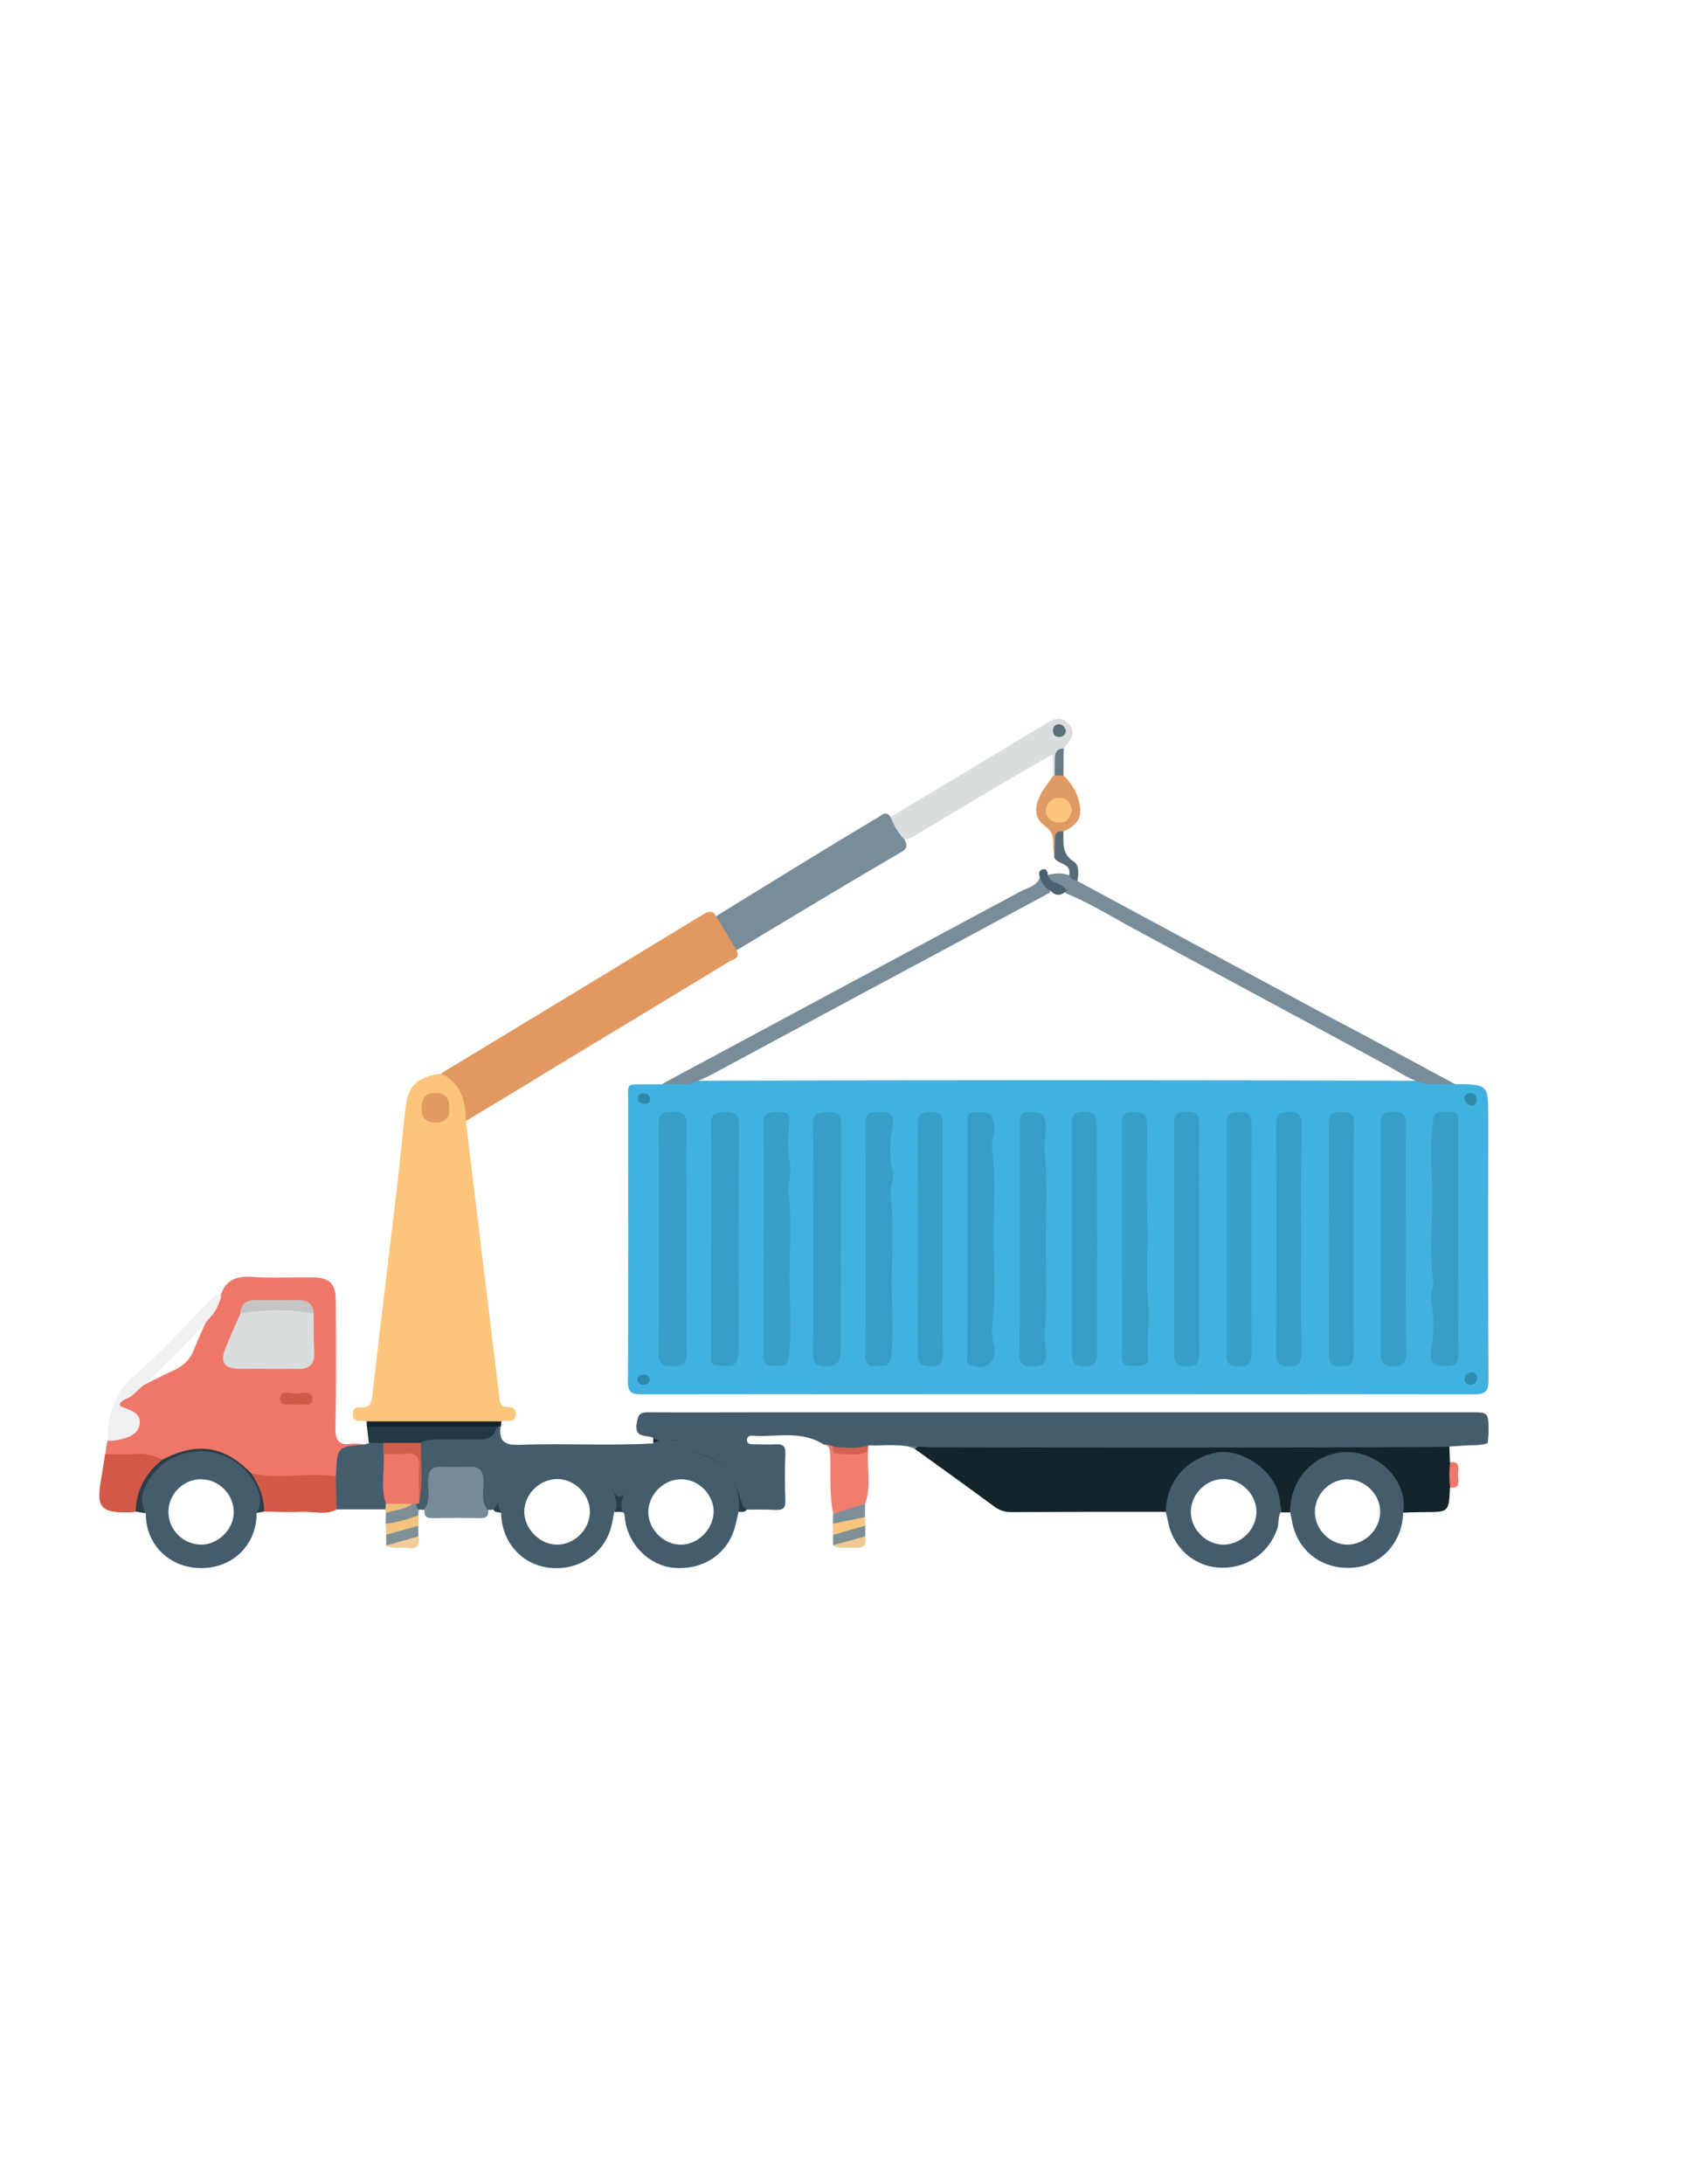 <?xml version="1.0" encoding="utf-8"?>
<!-- Generator: Adobe Illustrator 19.0.0, SVG Export Plug-In . SVG Version: 6.00 Build 0)  -->
<svg version="1.1" id="Calque_1" xmlns="http://www.w3.org/2000/svg" xmlns:xlink="http://www.w3.org/1999/xlink" x="0px" y="0px"
	 viewBox="0 0 612 792" style="enable-background:new 0 0 612 792;" xml:space="preserve">
<style type="text/css">
	.st0{fill:#41B1E0;}
	.st1{fill:#FBC67B;}
	.st2{fill:#EF776A;}
	.st3{fill:#13242B;}
	.st4{fill:#E19961;}
	.st5{fill:#788C99;}
	.st6{fill:#D9DDDE;}
	.st7{fill:#778C99;}
	.st8{fill:#445C6C;}
	.st9{fill:#D35948;}
	.st10{fill:#D25947;}
	.st11{fill:#EEF0F1;}
	.st12{fill:#243843;}
	.st13{fill:#EF7E6F;}
	.st14{fill:#64757E;}
	.st15{fill:#DF9962;}
	.st16{fill:#293E49;}
	.st17{fill:#2D3D47;}
	.st18{fill:#283D48;}
	.st19{fill:#14252B;}
	.st20{fill:#14242B;}
	.st21{fill:#576B78;}
	.st22{fill:#7D8E97;}
	.st23{fill:#D26253;}
	.st24{fill:#7D8F98;}
	.st25{fill:#7E8F98;}
	.st26{fill:#F3C37F;}
	.st27{fill:#F8C57E;}
	.st28{fill:#496170;}
	.st29{fill:#EFC992;}
	.st30{fill:#F2CC96;}
	.st31{fill:#687B88;}
	.st32{fill:#F0786B;}
	.st33{fill:#EFBE7A;}
	.st34{fill:#379EC7;}
	.st35{fill:#379FC7;}
	.st36{fill:#308CAF;}
	.st37{fill:#3088AB;}
	.st38{fill:#3089AB;}
	.st39{fill:#2F89AC;}
	.st40{fill:#445C6B;}
	.st41{fill:#ED776A;}
	.st42{fill:#CD5E4E;}
	.st43{fill:#E39A61;}
	.st44{fill:#C7C4C4;}
	.st45{fill:#D15947;}
	.st46{fill:#5B6F7B;}
	.st47{fill:#FBC57B;}
</style>
<g>
	<path class="st0" d="M527.8,393.1c0.2,0,0.3,0,0.5,0c11.6,0.2,11.6,0.2,11.6,12.1c0,31.7-0.1,63.3,0.1,95c0,3.9-0.7,5.4-5.1,5.4
		c-100.6-0.1-201.3-0.1-301.9,0c-3.5,0-5.3-0.4-5.2-4.7c0.2-33.7,0.1-67.3,0.1-101c0-7.5-1.1-6.6,6.6-6.7c1.8,0,3.7,0,5.5,0
		c3.4-0.9,6.8-1.7,10.4-1.3c89-0.3,177.9-0.3,266.9,0C521,391.3,524.4,392.2,527.8,393.1z"/>
	<path class="st1" d="M133,515.3c-0.8,0-1.7-0.1-2.5-0.1c-2,0.1-2.5-1-2.5-2.8c0.1-1.9,1.2-2.2,2.6-2.1c2.8,0.3,4-0.6,4.4-3.7
		c2.8-24.5,5.8-49,8.7-73.5c1.2-9.9,2.1-19.8,3.2-29.7c0.8-7.1,1.7-12.5,13-14.1c7.9,1.7,11.8,9,9.1,17.2c2.3,19.3,4.7,38.5,7,57.8
		c1.7,14,3.4,28,5.1,42c0.2,1.8,0.3,3.9,2.9,3.9c1.9,0,3.2,0.4,3.1,2.8c-0.2,2.6-2.1,2.1-3.6,2.2c-0.5,0-1,0.1-1.5,0.1
		c-1.7,1.4-3.7,1.3-5.7,1.3c-12.5,0-25.1,0-37.6,0C136.6,516.7,134.6,516.8,133,515.3z"/>
	<path class="st2" d="M127.8,523.5c-4.8,0.7-6.2-1-6.1-5.9c0.3-15.5,0.2-30.9,0.1-46.4c0-5.5-2.3-7.9-7.8-8
		c-7.6-0.1-15.3,0.3-22.9-0.2c-5.3-0.3-9.1,1.1-10.9,6.3c-2.2,1.7-2.6,4.6-4.1,6.7c-1.7,4.5-4,8.8-5.7,13.3c-1.3,3.5-3.6,5.8-7,7.4
		c-5.3,2.4-10.4,5.2-15.7,7.7c-6.7,3.7-6.8,3.9-0.9,8.4c2.8,2.2,2.7,4-0.2,6.2c-2.3,1.8-5.5,1.2-7.6,3.2c-0.3,1.7-0.6,3.4-0.8,5
		c2.1,1.8,4.6,1.4,7,1.4c4.4-0.1,8.8,0.1,13.1,1.5c2.1,0.1,3.8-1,5.7-1.8c6-2.5,12-2.3,17.9,0.3c3.7,1.6,6.4,4.8,9.9,6.6
		c10,2.4,20.1,1.2,30.2,0.4c1.6-1.6,1.4-3.6,1.4-5.6c0-3,1.2-4.5,4.4-4.5c1.6,0,3.7,0.5,4.6-1.8
		C130.8,523.7,129.3,523.3,127.8,523.5z"/>
	<path class="st3" d="M423,548.2c-18.7,0-37.3,0-56,0.1c-2.3,0-4.1-0.5-6-1.8c-9.6-7.1-19.4-14.1-29.1-21.1c0.7-2.8,3-1.4,4.5-1.4
		c16.5-0.1,33-0.1,49.5-0.1c44.8,0,89.7,0,134.5,0c1.8,0,3.7-0.5,5.4,0.5c0.1,2,0.1,3.9,0.2,5.9c1.9,3.1,1.9,6.1,0,9.2
		c-0.4,8.9-0.4,8.8-9.7,8.8c-2.5,0-4.9,0.1-7.4,0.2c-1-0.8-1.1-2-1.3-3.1c-1.7-9.8-8.8-16.6-18.2-17.4c-7.8-0.7-16.2,5.6-19.3,14.4
		c-0.7,2-0.5,4.3-2.2,6c-1,0-2,0-3,0c-1.4-1.1-1.7-2.8-2.2-4.4c-2.4-9.3-10.2-15.8-19.2-16c-7.7-0.2-15.8,6.4-18.7,14.9
		C424.4,544.6,424.6,546.7,423,548.2z"/>
	<path class="st4" d="M169,406.5c-0.1-7.3-1.6-13.8-9.1-17.2c31.8-19.2,63.6-38.5,95.3-57.8c1.9-1.1,3.2-1.5,4.5,0.6
		c4,3.2,6.5,7.3,7.4,12.4c1.8,3-1.2,3.3-2.6,4.2c-21.6,13.1-43.2,26.2-64.8,39.2C189.5,394.2,179.3,400.3,169,406.5z"/>
	<path class="st5" d="M267.2,344.6c-2.5-4.1-4.9-8.3-7.4-12.4c10.5-6.4,20.9-12.9,31.4-19.3c9.1-5.6,18.2-11.1,27.3-16.5
		c1.4-0.9,3-2.6,4.6-0.1c2.8,2,4.3,4.7,5,8c0.7,1.7,1.5,3.1-0.9,4.5C307,320.6,287.1,332.6,267.2,344.6z"/>
	<path class="st6" d="M328,304.3c-2.3-2.3-3.7-5.1-5-8c18.5-11.1,37-22.1,55.4-33.3c3.2-2,6-3.9,9.2-0.6c3.5,3.7,0.2,6.3-1.7,9
		c-2.8,2.7-0.6,6.7-2.5,9.7c-0.4,0.4-0.9,0.5-1.4,0.2c0-2.4,0-4.8,0-7.9c-8,4.7-15.3,8.8-22.5,13.1c-9.6,5.7-19.1,11.4-28.6,17.1
		C330,304.2,328.9,304.1,328,304.3z"/>
	<path class="st5" d="M527.8,393.1c-3.4,0-6.8,0-10.2,0c-5.7-1.1-10.3-4.6-15.2-7.2c-31-16.8-62.1-33.4-93-50.2
		c-7.4-4.1-14.7-8.5-22.5-11.7c-1.3-1.1-2.9-1.6-4.3-2.5c-1.4-1-3.4-1.8-2.5-4.2c2.6-0.7,5.2-0.9,7.8,0.1c1.4,0.1,2.2,1.2,3,2.1
		c29.7,16,59.4,32,89.1,48C496,375.9,511.9,384.5,527.8,393.1z"/>
	<path class="st5" d="M249.9,393.1c-3.3,0-6.5,0-9.8,0c43.3-23.3,86.7-46.5,130-69.8c2.5-1.4,5.8-1.8,7.1-5c2.3,1.1,3.7,2.7,3.8,5.3
		c-23.7,12.8-47.4,25.5-71.1,38.2c-17.1,9.2-34.2,18.4-51.3,27.6C255.8,390.9,252.9,392.1,249.9,393.1z"/>
	<path class="st7" d="M154,547.4c0-4.5,0.1-9,0-13.5c0-2.4,0.5-3.8,3.3-3.7c5.5,0.1,11,0.1,16.5,0c2.8-0.1,3.3,1.3,3.3,3.7
		c-0.1,4.5,0,9,0,13.5c0.2,1.9-0.3,3.1-2.6,3.1c-5.9-0.1-11.8-0.1-17.8,0C154.3,550.5,153.8,549.3,154,547.4z"/>
	<path class="st8" d="M121.8,535.3c0-0.2,0.1-0.3,0.1-0.5c0.4-10.2,0.4-10.2,10.4-11c0.5-0.2,1-0.4,1.6-0.5c1.7-1.2,3.4-1.4,5.2-0.3
		c1.1,1.2,1.3,2.8,1.3,4.3c0.3,5.9-0.2,11.8,0.4,17.6c0,0.9-0.2,1.8-0.9,2.4c-5.9,0-11.8,0-17.8,0
		C119.5,543.4,119.9,539.3,121.8,535.3z"/>
	<path class="st9" d="M121.8,535.3c0.1,4,0.2,8.1,0.3,12.1c-3.9,2-8,0.7-12,0.8c-4.7,0.2-9.5,0-14.3-0.1c-1.9-4.5-3.2-9.2-4.6-13.8
		C101.4,536.4,111.6,533.9,121.8,535.3z"/>
	<path class="st10" d="M38.1,527.3c3.6,0,7.3,0.2,10.9-0.1c3.6-0.3,6.8,0.5,9.9,2.1c0.3,0.7,0.1,1.3-0.4,1.8
		c-4.4,3.9-6.8,8.8-7.9,14.5c-0.2,1-0.7,1.8-1.4,2.6c-0.8,0.1-1.6,0.1-2.5,0.2c-10.2,0.2-11.9-1.9-10-12.1
		C37.2,533.2,37.7,530.3,38.1,527.3z"/>
	<path class="st11" d="M75.4,472.5c-9,8.9-17.4,18.4-27,26.6c-7.6,6.5-9.3,14.3-9.4,23.3c1,0,2,0.1,3-0.1c3.8-0.8,8.2-1.7,8.7-6.2
		c0.4-3.9-3.7-4.9-6.8-6.1c-0.2-0.1-0.3-0.5-0.5-0.8c1-2,3.4-2,4.8-3.4c10.2-9.3,20.2-18.8,29.1-29.3c1.5-2.1,2.5-4.4,3-6.9
		C77.8,469.2,76.7,471.1,75.4,472.5z"/>
	<path class="st12" d="M139.1,523.3c-1.8,0-3.5-0.1-5.3-0.1c-0.2-2-0.5-4-0.7-6c1.1-1,2.4-1,3.8-1c13.4,0,26.9,0,40.3,0
		c1.3,0,2.7-0.1,3.7,0.9c0.8,4.7-0.9,6.4-5.8,6.1c-7.4-0.4-14.9,0-22.4,0C148.2,525.6,143.6,525.6,139.1,523.3z"/>
	<path class="st13" d="M298.7,523.7c1.1-0.1,2.2-0.1,3.3-0.2c1.8,2.3,4.4,2.5,7.1,2.4c1.9,0,3.9-0.6,5.8,0.3c-0.4,6.3,1.2,12.8-1,19
		c-3.4,2.8-7.1,4.4-11.6,3.7c-1.5-7-0.9-14.1-1.1-21.2C301,526.1,301.2,524.1,298.7,523.7z"/>
	<path class="st14" d="M525.9,524.3c-62.6,0-125.2,0-187.8,0.1c-2,0-4.3-0.9-6.1,1c-5.5-2.5-11.3-0.8-17-1.3l-0.4-0.3l0.3-0.4
		c55.8,0,111.6,0,167.4,0c19.2,0,38.3,0,57.5-0.1C535.2,525,530.4,523.2,525.9,524.3z"/>
	<path class="st15" d="M382,281.4c0.2,0,0.4-0.1,0.6-0.2c1.1-0.7,2.1-0.9,3.2,0c2.5,2.4,4.4,5.1,5.4,8.6c1.7,5.9,0.4,9-5.4,11.7
		c-1.7,1.3-1.2,3.2-1.5,4.9c-0.3,1.7,0.4,3.7-1.8,4.6c-0.1-1.5-0.4-2.9-0.4-4.4c0.1-2.9-0.2-5.1-3-7.1c-4.5-3.2-3.6-7.7-1.3-12
		C379.1,285.4,380.6,283.4,382,281.4z"/>
	<path class="st16" d="M223,548.3c-1-5.7-2.4-11-6.8-15.6c-5.5-5.8-15.7-6.6-20.8-4.5c-8.1,3.3-13.5,8.9-13.5,18.4c0,0.7,0,1.3,0,2
		c-1-0.4-2.3,0-2.9-1.2c1.7-19.8,23.7-28.4,38.1-17c3.8,3,5.5,7.3,7.6,11.7c2.2-1,1.5-4,4-5.2c-0.9,4-1.8,7.7-2.7,11.4
		C225,548.2,224,548.2,223,548.3z"/>
	<path class="st17" d="M49.2,548.1c0.3-7.8,3.6-14,9.7-18.8c12.6-6.6,22.5-5.1,32.3,5c2.7,4.2,4.7,8.7,4.6,13.8
		c-0.9,0.2-1.9,0.3-2.8,0.5c-0.3-13.4-8.1-21.4-20.7-21.4c-11.7,0.1-19.2,8.3-19.5,21.5C51.7,548.5,50.4,548.3,49.2,548.1z"/>
	<path class="st18" d="M268,548.2c-1.6-4.4-1.2-9.3-4.7-13.3c-6.8-7.7-14.9-9.2-25-6.5c9.4-6.5,23.4-2.4,29.1,7.6
		c2,3.6,2.6,7.5,3.6,11.3C270.2,548.5,269.1,548.2,268,548.2z"/>
	<path class="st19" d="M180.9,517.3c-15.9,0-31.9,0-47.8,0c0-0.6-0.1-1.3-0.1-1.9c16.3,0,32.6,0,48.9,0c-0.1,0.6-0.1,1.2-0.2,1.9
		c0,0-0.4,0-0.4,0L180.9,517.3z"/>
	<path class="st20" d="M237,521.3c10.8,0,21.6,0,32.4,0c0,0.7,0,1.3,0,2c-10.8,0-21.6,0-32.4,0C237,522.6,237,522,237,521.3z"/>
	<path class="st21" d="M382.5,311c0.1-2.3,0.2-4.6,0.2-6.9c0-2.3,1.1-2.9,3.1-2.6c0,4-0.7,8.1,3.7,10.9c2.2,1.4,1.7,4.5,1.4,7
		c-1.5-0.1-2.5-0.7-3-2.1C388.7,312.8,383.8,313.6,382.5,311z"/>
	<path class="st22" d="M151.9,545.3c0,0.7,0,1.4,0,2.1c-0.1,0.7-0.1,1.4-0.2,2.1c-3.3,3.5-7.2,4.5-11.8,3.1c0-1.3,0.1-2.7,0.1-4
		c2.6-3,6.5-2.5,9.7-3.9C150.6,544.6,151.3,544.7,151.9,545.3z"/>
	<path class="st23" d="M314.8,523.3c0.1,0.2,0.1,0.5,0.2,0.7c-0.1,0.8-0.1,1.5-0.2,2.3c-3.4,1.9-7.2,0.8-10.7,0.9
		c-2.5,0.1-2.1-2-2.1-3.6C306.3,523.5,310.6,523.4,314.8,523.3z"/>
	<path class="st24" d="M302.2,549c3.9-1.2,7.8-2.5,11.6-3.7c0,1.6,0,3.2,0,4.8c-3.5,2.5-7.3,4.1-11.7,2.4
		C302.2,551.3,302.2,550.2,302.2,549z"/>
	<path class="st25" d="M151.7,553.3c0,1.2,0.1,2.5,0.1,3.7c-3.3,3.2-7.4,3.6-11.7,3.3c0-1.3,0-2.6,0-3.9
		C143.6,553.9,147.1,551.7,151.7,553.3z"/>
	<path class="st25" d="M302.2,560.3c0-1.2,0-2.5,0-3.7c3.4-2.9,7-4.8,11.7-3.4c0,1.3,0,2.6,0,3.9
		C310.5,560.1,306.5,560.8,302.2,560.3z"/>
	<path class="st26" d="M151.7,553.3c-3.9,1.1-7.7,2.1-11.6,3.2c0-1.3-0.1-2.7-0.1-4c4.1-0.5,8-1.6,11.8-3.1
		C151.8,550.7,151.7,552,151.7,553.3z"/>
	<path class="st27" d="M313.9,553.2c-3.9,1.1-7.8,2.2-11.7,3.4c0-1.4-0.1-2.7-0.1-4.1c3.9-0.8,7.8-1.6,11.7-2.4
		C313.8,551.1,313.8,552.2,313.9,553.2z"/>
	<path class="st28" d="M381.1,323c-2.1-0.9-3-2.9-3.9-4.8c-0.2-1.1-0.6-2.3,0.8-2.9c1.4-0.5,2,0.4,2.1,1.7c0.6,3.9,5.6,2.8,6.8,6
		C384.9,324.9,383,325,381.1,323z"/>
	<path class="st29" d="M302.2,560.3c3.9-1.1,7.8-2.1,11.7-3.2c0.6,3-0.5,4.4-3.6,4.1C307.6,560.9,304.7,562,302.2,560.3z"/>
	<path class="st30" d="M140.1,560.4c3.9-1.1,7.8-2.2,11.7-3.3c0.6,2.9-0.3,4.6-3.5,4.2C145.6,560.9,142.7,562,140.1,560.4z"/>
	<path class="st31" d="M385.8,281.2c-1.1,0-2.1,0-3.2,0c0-2.1,0.1-4.2,0.1-6.4c0-2.1,0.9-3.4,3.2-3.4
		C385.8,274.7,385.8,278,385.8,281.2z"/>
	<path class="st32" d="M526.1,539.4c-0.4-3.1-0.4-6.1,0-9.2c4-0.4,2.8,2.6,2.8,4.6C528.9,536.8,530.1,539.8,526.1,539.4z"/>
	<path class="st33" d="M149.7,545.3c-2.9,2-6.4,2.4-9.7,3.2c-0.1-0.4-0.2-0.8-0.2-1.2c0.1-0.7,0.1-1.4,0.2-2
		C143.2,543.2,146.5,543.2,149.7,545.3z"/>
	<path class="st34" d="M249,449.1c0,13.8-0.2,27.6,0.1,41.4c0.1,4.3-1.7,4.8-5.3,4.9c-3.6,0.1-4.9-0.9-4.9-4.8
		c0.2-27.6,0.2-55.2,0-82.9c0-4,1.6-4.6,5-4.6c3.3,0,5.2,0.3,5.1,4.5C248.8,421.5,249,435.3,249,449.1z"/>
	<path class="st35" d="M258,449.5c0-13.8,0.2-27.6-0.1-41.4c-0.1-4.3,1.7-4.8,5.3-4.9c3.6,0,4.9,0.9,4.9,4.7
		c-0.2,27.1-0.1,54.2-0.1,81.3c0,7-2.8,6.3-8,5.9c-2.8-0.2-2-2.7-2-4.3C257.9,477.1,258,463.3,258,449.5z"/>
	<path class="st34" d="M295,449.4c0-13.8,0.2-27.6-0.1-41.4c-0.1-4.4,1.9-4.6,5.4-4.8c3.7-0.1,4.8,1.1,4.8,4.8
		c-0.1,26.9-0.1,53.9-0.1,80.8c0,3.9-0.5,6.8-5.6,6.6c-3.5-0.1-4.5-1.3-4.5-4.7C295.1,477,295,463.2,295,449.4z"/>
	<path class="st34" d="M529,449.6c0,13.6-0.2,27.3,0.1,40.9c0.1,4.8-2.2,4.9-5.8,4.8c-4.2-0.1-4.7-2.8-4.1-5.8
		c1.1-6,1.1-11.8,0-17.8c-0.4-2.3,1-4.9,0.7-7.3c-1.3-11-0.1-22.1-0.3-33.1c-0.2-8.2-0.9-16.7,0.3-25.1c0.6-4.5,3.8-2.7,6-3
		c2.9-0.4,3.1,1.6,3.1,3.8C529,421.3,529,435.4,529,449.6z"/>
	<path class="st34" d="M351,449.3c0-13.8,0-27.6,0-41.4c0-2-0.7-4.7,2.8-4.6c2.8,0.1,5.7-0.9,6.7,3.6c0.8,3.5-1,6.5-0.6,9.8
		c1.4,10.8,0.4,21.8,0.5,32.6c0,10.1,0.9,20.4-0.4,30.6c-0.3,2.7,0,5.6,0.6,8.4c1.2,5.4-2.6,8.5-7.9,7c-2.6-0.8-1.8-2.9-1.8-4.5
		C351,476.9,351,463.1,351,449.3z"/>
	<path class="st34" d="M319.1,403.3c4.2-0.5,5.5,1.5,4.7,5.4c-1.2,5.4-1.3,10.9,0.1,16.3c0.7,2.6-1,4.9-0.8,7.4
		c1.2,11.2,0.4,22.5,0.4,33.6c0,8.6,0.9,17.4-0.3,26.1c-0.6,4.1-3.1,3-5.4,3.2c-2.7,0.3-3.8-0.8-3.8-3.7c0.1-28.2,0.1-56.3,0-84.5
		C313.9,402.9,316.3,403.2,319.1,403.3z"/>
	<path class="st34" d="M407,449.3c0-13.8,0.1-27.6-0.1-41.4c0-3.3,0.8-4.8,4.4-4.7c3.2,0.1,4.7,0.6,4.8,4.4
		c0.1,11.6-0.3,23.3,0.1,34.9c0.4,10.4-0.7,20.7,0.4,31.1c0.6,6-0.8,12.4-0.1,18.7c0.4,3.2-2.8,2.9-5.1,3c-2.6,0.1-4.5-0.1-4.4-3.6
		c0.2-10.1,0.1-20.3,0-30.4C407,457.3,407,453.3,407,449.3z"/>
	<path class="st34" d="M277,449.5c0-13.8,0.2-27.7-0.1-41.5c-0.1-4.9,2.4-4.7,5.9-4.8c4.2,0,3.6,2,3.4,5.1
		c-0.3,4.6-0.4,9.2,0.4,13.9c0.6,3.5-0.9,7.3-0.5,10.8c1.2,10,0.3,20.1,0.3,30.1c0,9.6,1,19.4-0.3,29.1c-0.5,3.8-2.9,2.8-5,3
		c-2.9,0.3-4.2-0.7-4.2-3.9C277,477.5,277,463.5,277,449.5z"/>
	<path class="st34" d="M370,449.1c0-13.7,0-27.3,0-41c0-2.6-0.4-5.2,3.6-4.9c2.8,0.2,5.2-0.4,5.7,4.1c0.4,3.6-0.7,6.9-0.3,10.3
		c1.1,11,0.4,22.1,0.4,33.2c0,10.8,0.6,21.8-0.4,32.7c-0.2,2.1,0.2,4.3,0.5,6.4c0.5,3.3-0.5,5.6-4.8,5.6c-3.7,0-4.9-1-4.9-4.8
		C370.1,476.8,370,463,370,449.1z"/>
	<path class="st34" d="M435,449.1c0,13.8-0.1,27.6,0.1,41.4c0,3.1-0.4,4.9-4.3,4.9c-3.6,0-4.9-0.9-4.9-4.8c0.1-27.6,0.1-55.2,0-82.9
		c0-3.5,1-4.6,4.5-4.6c3.4,0,4.7,0.9,4.6,4.5C434.9,421.5,435,435.3,435,449.1z"/>
	<path class="st34" d="M398,449.5c0,13.5-0.1,27,0,40.4c0,3.4-0.1,5.6-4.7,5.5c-4.1-0.1-4.5-1.9-4.5-5.2c0.1-27.3,0.1-54.6,0-81.9
		c0-3.2,0.2-5.2,4.4-5.2c4.5-0.1,4.7,2,4.7,5.5C397.9,422.2,398,435.9,398,449.5z"/>
	<path class="st34" d="M445,449c0-13.6,0.1-27.3-0.1-40.9c0-3.6,0.9-5,4.7-4.9c3.6,0.1,4.4,1.4,4.4,4.7c-0.1,27.6-0.1,55.2,0,82.9
		c0,3.4-0.9,4.6-4.4,4.7c-3.9,0.1-4.7-1.4-4.7-5C445.1,476.7,445,462.8,445,449z"/>
	<path class="st34" d="M472,449.6c0,13.6-0.1,27.3,0.1,40.9c0,3.6-0.9,5-4.7,4.9c-3.6,0-4.4-1.4-4.4-4.7c0.1-27.6,0.1-55.2,0-82.9
		c0-3.4,0.9-4.6,4.5-4.7c3.9-0.1,4.7,1.4,4.7,5C471.9,421.9,472,435.7,472,449.6z"/>
	<path class="st34" d="M491,449.4c0,13.8-0.1,27.6,0.1,41.4c0,3.5-1,4.6-4.5,4.6c-3.4,0-4.6-0.9-4.6-4.5c0.1-27.8,0.1-55.6,0-83.4
		c0-3.8,1.6-4.3,4.8-4.3c3.2,0,4.4,0.9,4.4,4.2C490.9,421.4,491,435.4,491,449.4z"/>
	<path class="st34" d="M510,449.1c0,13.8-0.1,27.6,0.1,41.4c0.1,3.7-1,4.9-4.8,4.9c-3.7,0-4.4-1.5-4.4-4.8c0.1-27.6,0.1-55.2,0-82.9
		c0-3.5,1-4.6,4.5-4.6c3.4,0,4.7,0.9,4.6,4.5C509.9,421.5,510,435.3,510,449.1z"/>
	<path class="st34" d="M342,449.8c0,13.6-0.1,27.3,0.1,40.9c0,3.4-0.9,4.7-4.5,4.7c-3.3-0.1-4.7-0.8-4.7-4.4
		c0.1-27.8,0.1-55.6,0-83.4c0-3.7,1.5-4.3,4.7-4.4c3.6-0.1,4.5,1.3,4.4,4.7C341.9,421.9,342,435.8,342,449.8z"/>
	<path class="st36" d="M535.9,499.4c-0.1,1.8-0.9,2.7-2.5,2.7c-1.1,0-2-0.6-2.1-1.7c-0.1-1.5,1-2.5,2.3-2.8
		C535.1,497.3,535.5,498.6,535.9,499.4z"/>
	<path class="st37" d="M534,400.9c-1.4-0.2-2.5-1.1-2.7-2.4c-0.2-1.3,0.8-2.1,2.1-2.1c1.3,0,2.2,0.7,2.3,2
		C536,399.7,535.4,400.6,534,400.9z"/>
	<path class="st38" d="M233.3,396.4c1.4,0,2.3,0.6,2.5,1.9c0.2,1.2-0.5,1.9-1.6,1.9c-1.4,0.1-2.7-0.3-2.8-2
		C231.3,397.1,232.2,396.6,233.3,396.4z"/>
	<path class="st39" d="M235.7,499.9c0,1.3-0.7,2-1.8,2.2c-1.3,0.2-2.4-0.3-2.6-1.6c-0.2-1.1,0.7-1.8,1.7-2
		C234.4,498.1,235.2,498.9,235.7,499.9z"/>
	<path class="st40" d="M533,512.1c-84.6,0-169.3,0-253.9,0c-14.7,0-29.3,0.1-44,0c-3,0-3.6,0.9-4.1,3.9c-1,5.8,3.6,4.1,6,5.4
		c0.7,0.7,1.6,0.9,2.4,1c-0.8,0.1-1.7,0.4-2.5,1c-16.1,0.9-32.3-0.1-48.4,0.5c-5.4,0.2-7.6-1.2-6.9-6.6c-0.6-0.1-1.1,0.1-1.5,0.7
		c-1,2.9-3,4-6.1,4c-4.5-0.1-8.9-0.1-13.4,0c-2.8,0.1-5.7-0.5-8.1,1.3c-1.3,1.7-1,3.8-1.1,5.7c-0.2,4.8,0.4,9.6-0.3,14.3
		c-0.1,0.6-0.2,1.2-0.2,1.7c0,0.9,0.2,1.7,0.9,2.4c0.7,0,1.3,0,2,0.1c2.6-3.4,1.3-7.4,1.5-11.1c0.2-3.1,1.3-4.6,4.5-4.5
		c3.5,0.1,7,0.1,10.5,0c3.7-0.2,5,1.4,5.1,5c0.1,3.6-1.1,7.4,1.5,10.6c0.7,0,1.3,0,2-0.1c1.7-1.4,1.8-3.5,2.4-5.3
		c4.4-13.9,20.4-19.7,32.8-12.1c4.1,2.5,6.4,6.2,8.3,10.3c0.6,1.2,1.1,2.6,2.8,2.3c0.9-0.2,1.3-0.8,1.4-1.6
		c-0.6,2.4-1.9,4.7-0.7,7.2c1,0.9,0.7,2.2,0.9,3.3c1.5,9,8.9,16.2,17.6,17c10.3,0.9,19-4.6,22-14c0.6-2,1-4.1,1.5-6.2
		c1.5-11.8-7-21-18.7-21.8c9.8,0.5,16.5,6.3,19.5,17.2c0.4,1.4,0.7,2.9,2.2,3.7c3.5,0,7-0.1,10.5,0.1c2.5,0.1,3.6-0.5,3.5-3.3
		c-0.2-5.7-0.2-11.3,0-17c0.1-2.6-0.7-3.6-3.3-3.5c-2.8,0.2-5.7,0-8.5,0c-1,0-2.1-0.1-2.1-1.5c0-1.3,0.9-1.7,2-1.6
		c8.6,0.6,17.7-2.1,25.8,3.2c1.5-0.1,2.8,0.5,4.2,0.9c4.3,0.2,8.6,0.7,12.8-0.8c7.8-0.4,15.6,0.8,23.4,0.9
		c59.8,0.1,119.6,0.2,179.3-0.1c7.1,0,14.2-0.5,21.2-1.4c0.1-1.3,0.3-2.6,0.3-4C540,512,540,512.1,533,512.1z M226.8,540.8
		c0-0.2,0.1-0.5,0.1-0.7C226.8,540.3,226.8,540.5,226.8,540.8z M243.3,522.3c1.8,0,3.5,0,5.3,0c-1.1,0-2.3,0-3.4,0.1
		C244.6,522.4,243.9,522.3,243.3,522.3z M258.9,548.3c-0.2,6.5-6.1,12.1-12.4,11.8c-6.3-0.3-11.6-6.1-11.3-12.3
		c0.3-6.3,5.9-11.6,12.2-11.4C253.6,536.5,259,542.1,258.9,548.3z"/>
	<path class="st41" d="M149.7,545.3c-3.2,0-6.5,0-9.7,0c-2-5.9-0.5-12-0.8-18c3.2-2.5,6.9-1.7,10.5-1.3c1.9,0.2,2.9,1.4,2.8,3.4
		c-0.2,5,0.4,9.9-0.4,14.9c0,0.3,0,0.6-0.2,0.9C151.2,545.3,150.5,545.3,149.7,545.3z"/>
	<path class="st42" d="M152.1,544.3c0-3.8-0.4-7.7-0.1-11.5c0.3-4.2-0.8-6.3-5.4-5.7c-2.5,0.3-5,0.1-7.5,0.1c0-1.3,0-2.7,0-4
		c4.5,0,9.1,0,13.6,0C152.6,530.4,153.6,537.4,152.1,544.3z"/>
	<path class="st43" d="M163,402c0.4,3.5-1.9,5.1-5,5.1c-3.1,0-5.2-1.6-5.1-5.3c0.1-3.7,1.5-5.6,5.3-5.5
		C161.8,396.4,163.1,398.5,163,402z"/>
	<path class="st6" d="M113.8,476.3c0,4.7,0,9.3,0.2,14c0.2,4.2-1.5,6.1-5.8,6.1c-7.3-0.1-14.6,0-21.9-0.1c-4.9-0.1-6.5-2.5-4.6-7.2
		c1.7-4.3,3.6-8.5,5.5-12.8c1-1.8,2.7-2.3,4.5-2.4c5.9-0.2,11.8-0.2,17.7,0C111.2,473.9,112.9,474.4,113.8,476.3z"/>
	<path class="st44" d="M113.8,476.3c-8.9-1.7-17.8-1.6-26.7,0c0.3-3.7,2.5-5,6-4.9c4.9,0.1,9.9,0,14.8,0
		C111.2,471.4,113.7,472.4,113.8,476.3z"/>
	<path class="st45" d="M107.6,509.5c-2.3-0.8-5.9,1-6-2.2c-0.1-3.3,3.5-2.1,5.5-2c2.2,0.1,6.1-1.4,6.2,1.9
		C113.4,510.9,109.3,508.4,107.6,509.5z"/>
	<path class="st40" d="M462.7,538.6c-4-8-14.2-13.5-22-11.8c-10.8,2.5-17.6,10.7-17.8,21.4c0.3,1.3,0.6,2.6,0.9,3.8
		c1.7,9,9.2,15.8,18.1,16.4c10,0.7,18.4-5,21.5-14.2c0.7-2,0-4.4,1.5-6.2C464.3,545,464.2,541.7,462.7,538.6z M444,560.1
		c-6.3,0.1-11.9-5.4-12-11.7c-0.1-6.3,5.2-11.9,11.5-12.1c6.5-0.2,12.3,5.4,12.3,11.9C455.8,554.5,450.3,560,444,560.1z"/>
	<path class="st8" d="M488.6,526.5c-10.5,0-20.5,8.5-20.6,21.7c0.3,1.3,0.6,2.6,0.8,3.9c2.2,10.8,11.4,17.4,22.6,16.3
		c10-1,17.5-9.5,17.6-20C511,537.9,501,526.6,488.6,526.5z M488.7,560.1c-6.3-0.1-11.7-5.5-11.7-11.9c0-6.3,5.4-11.8,11.7-11.8
		c6.4,0,11.9,5.3,12,11.6C500.8,554.5,495.2,560.1,488.7,560.1z"/>
	<path class="st40" d="M223.3,543.5c-1.9-8.8-7.4-14.4-15.9-16.8c-7.9-2.3-17.8,1.4-22.6,8.2c-2.9,4.1-5.8,8.3-3,13.7
		c0.1,10.2,7.1,18.4,16.9,19.8c10.4,1.5,20.1-4.5,22.9-14.3c0.6-1.9,0.8-3.9,1.2-5.9C224.2,546.7,223.7,545,223.3,543.5z
		 M202.1,560.1c-6.2,0-11.8-5.6-11.9-11.8c-0.1-6.5,5.6-12.1,12.2-12c6.3,0.2,11.7,5.7,11.6,12C213.9,554.7,208.4,560.1,202.1,560.1
		z"/>
	<path class="st8" d="M92.4,537.8c-8-14.8-29.5-15.5-38.4-1.2c-2.4,3.8-3.5,7.9-1.1,12.2c-0.1,11.2,8.5,19.7,19.9,19.8
		c11.6,0.1,20.3-8.4,20.3-19.9C95.4,544.8,94.2,541.2,92.4,537.8z M72.8,560.1c-6.5-0.2-11.7-5.4-11.7-11.9
		c0-6.6,5.7-12.1,12.2-11.8c6.4,0.2,11.6,5.7,11.5,12.1C84.7,554.7,79,560.2,72.8,560.1z"/>
	<path class="st46" d="M386.7,265c-0.2,1.2-0.8,2.1-2.2,2.2c-1.6,0.1-2.5-0.7-2.5-2.3c0-1.3,0.7-2.2,2-2.3
		C385.5,262.6,386.3,263.6,386.7,265z"/>
	<path class="st47" d="M388.9,293.8c-0.7,2.3-1.4,4.6-4.5,4.5c-2.9-0.1-5.1-1.7-5-4.4c0.1-2.4,1.9-4.6,5-4.6
		C387.6,289.3,388.2,291.5,388.9,293.8z"/>
</g>
</svg>
